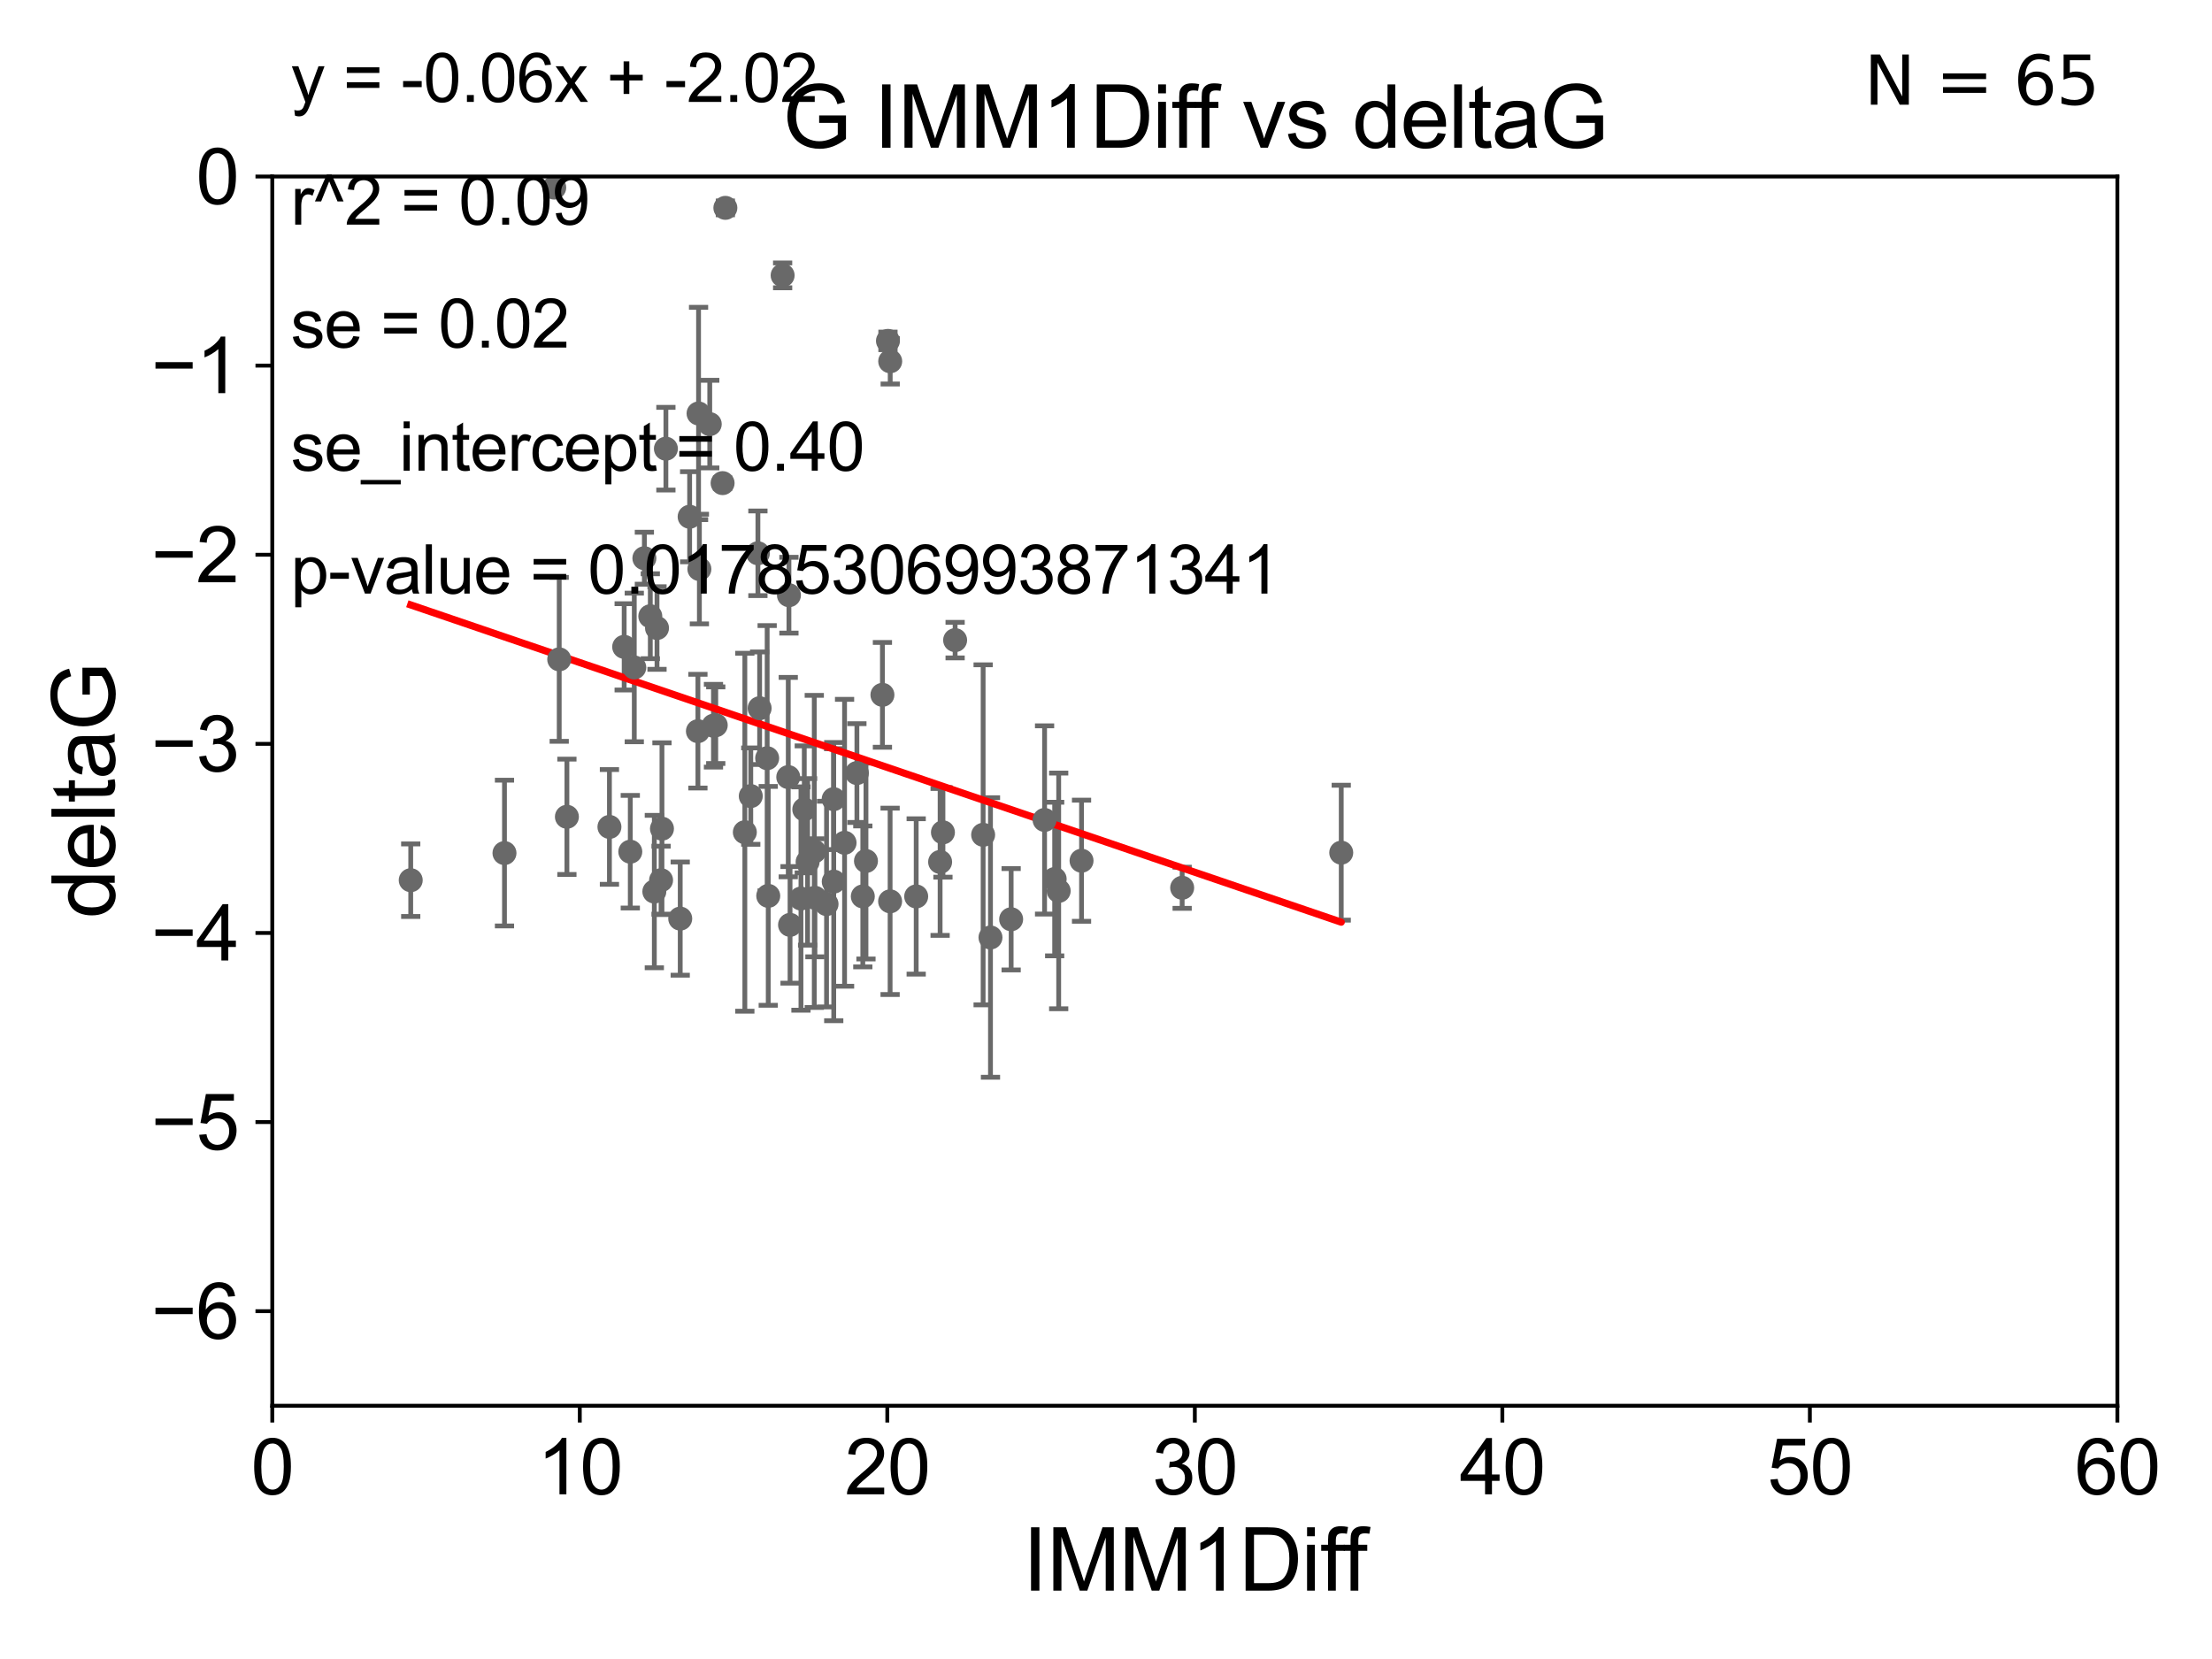 <?xml version="1.0" encoding="utf-8" standalone="no"?>
<!DOCTYPE svg PUBLIC "-//W3C//DTD SVG 1.1//EN"
  "http://www.w3.org/Graphics/SVG/1.1/DTD/svg11.dtd">
<svg xmlns:xlink="http://www.w3.org/1999/xlink" width="460.8pt" height="345.6pt" viewBox="0 0 460.8 345.6" xmlns="http://www.w3.org/2000/svg" version="1.1">
 <defs>
  <style type="text/css">*{stroke-linejoin: round; stroke-linecap: butt}</style>
 </defs>
 <g id="figure_1">
  <g id="patch_1">
   <path d="M 0 345.6 
L 460.8 345.6 
L 460.8 0 
L 0 0 
z
" style="fill: #ffffff"/>
  </g>
  <g id="axes_1">
   <g id="patch_2">
    <path d="M 56.72 292.84 
L 441.09 292.84 
L 441.09 36.775 
L 56.72 36.775 
z
" style="fill: #ffffff"/>
   </g>
   <g id="PathCollection_1">
    <defs>
     <path id="m0bdafd1738" d="M 0 1.118 
C 0.297 1.118 0.581 1 0.791 0.791 
C 1 0.581 1.118 0.297 1.118 0 
C 1.118 -0.297 1 -0.581 0.791 -0.791 
C 0.581 -1 0.297 -1.118 0 -1.118 
C -0.297 -1.118 -0.581 -1 -0.791 -0.791 
C -1 -0.581 -1.118 -0.297 -1.118 0 
C -1.118 0.297 -1 0.581 -0.791 0.791 
C -0.581 1 -0.297 1.118 0 1.118 
z
" style="stroke: #696969"/>
    </defs>
    <g clip-path="url(#paac3c7efe8)">
     <use xlink:href="#m0bdafd1738" x="85.561" y="183.361" style="fill: #696969; stroke: #696969"/>
     <use xlink:href="#m0bdafd1738" x="160.039" y="186.627" style="fill: #696969; stroke: #696969"/>
     <use xlink:href="#m0bdafd1738" x="105.093" y="177.712" style="fill: #696969; stroke: #696969"/>
     <use xlink:href="#m0bdafd1738" x="185.426" y="187.766" style="fill: #696969; stroke: #696969"/>
     <use xlink:href="#m0bdafd1738" x="137.713" y="183.361" style="fill: #696969; stroke: #696969"/>
     <use xlink:href="#m0bdafd1738" x="225.305" y="179.304" style="fill: #696969; stroke: #696969"/>
     <use xlink:href="#m0bdafd1738" x="141.704" y="191.362" style="fill: #696969; stroke: #696969"/>
     <use xlink:href="#m0bdafd1738" x="164.581" y="192.668" style="fill: #696969; stroke: #696969"/>
     <use xlink:href="#m0bdafd1738" x="217.604" y="170.809" style="fill: #696969; stroke: #696969"/>
     <use xlink:href="#m0bdafd1738" x="196.432" y="173.397" style="fill: #696969; stroke: #696969"/>
     <use xlink:href="#m0bdafd1738" x="175.939" y="175.566" style="fill: #696969; stroke: #696969"/>
     <use xlink:href="#m0bdafd1738" x="190.859" y="186.743" style="fill: #696969; stroke: #696969"/>
     <use xlink:href="#m0bdafd1738" x="219.706" y="183.121" style="fill: #696969; stroke: #696969"/>
     <use xlink:href="#m0bdafd1738" x="179.738" y="186.741" style="fill: #696969; stroke: #696969"/>
     <use xlink:href="#m0bdafd1738" x="220.545" y="185.595" style="fill: #696969; stroke: #696969"/>
     <use xlink:href="#m0bdafd1738" x="168.239" y="179.547" style="fill: #696969; stroke: #696969"/>
     <use xlink:href="#m0bdafd1738" x="156.4" y="165.842" style="fill: #696969; stroke: #696969"/>
     <use xlink:href="#m0bdafd1738" x="173.684" y="183.656" style="fill: #696969; stroke: #696969"/>
     <use xlink:href="#m0bdafd1738" x="169.629" y="177.365" style="fill: #696969; stroke: #696969"/>
     <use xlink:href="#m0bdafd1738" x="206.336" y="195.295" style="fill: #696969; stroke: #696969"/>
     <use xlink:href="#m0bdafd1738" x="149.103" y="151.072" style="fill: #696969; stroke: #696969"/>
     <use xlink:href="#m0bdafd1738" x="169.763" y="187.024" style="fill: #696969; stroke: #696969"/>
     <use xlink:href="#m0bdafd1738" x="134.235" y="116.288" style="fill: #696969; stroke: #696969"/>
     <use xlink:href="#m0bdafd1738" x="145.522" y="86.133" style="fill: #696969; stroke: #696969"/>
     <use xlink:href="#m0bdafd1738" x="166.855" y="187.184" style="fill: #696969; stroke: #696969"/>
     <use xlink:href="#m0bdafd1738" x="246.266" y="184.94" style="fill: #696969; stroke: #696969"/>
     <use xlink:href="#m0bdafd1738" x="195.843" y="179.561" style="fill: #696969; stroke: #696969"/>
     <use xlink:href="#m0bdafd1738" x="210.641" y="191.497" style="fill: #696969; stroke: #696969"/>
     <use xlink:href="#m0bdafd1738" x="145.695" y="118.544" style="fill: #696969; stroke: #696969"/>
     <use xlink:href="#m0bdafd1738" x="126.957" y="172.264" style="fill: #696969; stroke: #696969"/>
     <use xlink:href="#m0bdafd1738" x="145.388" y="152.317" style="fill: #696969; stroke: #696969"/>
     <use xlink:href="#m0bdafd1738" x="148.629" y="151.181" style="fill: #696969; stroke: #696969"/>
     <use xlink:href="#m0bdafd1738" x="163.037" y="57.363" style="fill: #696969; stroke: #696969"/>
     <use xlink:href="#m0bdafd1738" x="130.026" y="134.75" style="fill: #696969; stroke: #696969"/>
     <use xlink:href="#m0bdafd1738" x="172.185" y="188.337" style="fill: #696969; stroke: #696969"/>
     <use xlink:href="#m0bdafd1738" x="167.547" y="168.607" style="fill: #696969; stroke: #696969"/>
     <use xlink:href="#m0bdafd1738" x="147.854" y="88.35" style="fill: #696969; stroke: #696969"/>
     <use xlink:href="#m0bdafd1738" x="279.405" y="177.627" style="fill: #696969; stroke: #696969"/>
     <use xlink:href="#m0bdafd1738" x="131.301" y="177.423" style="fill: #696969; stroke: #696969"/>
     <use xlink:href="#m0bdafd1738" x="136.868" y="130.831" style="fill: #696969; stroke: #696969"/>
     <use xlink:href="#m0bdafd1738" x="159.814" y="157.948" style="fill: #696969; stroke: #696969"/>
     <use xlink:href="#m0bdafd1738" x="115.458" y="39.074" style="fill: #696969; stroke: #696969"/>
     <use xlink:href="#m0bdafd1738" x="132.133" y="139.042" style="fill: #696969; stroke: #696969"/>
     <use xlink:href="#m0bdafd1738" x="157.886" y="115.259" style="fill: #696969; stroke: #696969"/>
     <use xlink:href="#m0bdafd1738" x="204.805" y="173.908" style="fill: #696969; stroke: #696969"/>
     <use xlink:href="#m0bdafd1738" x="155.164" y="173.37" style="fill: #696969; stroke: #696969"/>
     <use xlink:href="#m0bdafd1738" x="138.719" y="93.472" style="fill: #696969; stroke: #696969"/>
     <use xlink:href="#m0bdafd1738" x="150.532" y="100.642" style="fill: #696969; stroke: #696969"/>
     <use xlink:href="#m0bdafd1738" x="158.245" y="147.535" style="fill: #696969; stroke: #696969"/>
     <use xlink:href="#m0bdafd1738" x="164.209" y="161.883" style="fill: #696969; stroke: #696969"/>
     <use xlink:href="#m0bdafd1738" x="178.508" y="161.044" style="fill: #696969; stroke: #696969"/>
     <use xlink:href="#m0bdafd1738" x="180.397" y="179.365" style="fill: #696969; stroke: #696969"/>
     <use xlink:href="#m0bdafd1738" x="116.496" y="137.356" style="fill: #696969; stroke: #696969"/>
     <use xlink:href="#m0bdafd1738" x="143.664" y="107.649" style="fill: #696969; stroke: #696969"/>
     <use xlink:href="#m0bdafd1738" x="135.471" y="128.37" style="fill: #696969; stroke: #696969"/>
     <use xlink:href="#m0bdafd1738" x="183.825" y="144.75" style="fill: #696969; stroke: #696969"/>
     <use xlink:href="#m0bdafd1738" x="137.899" y="172.629" style="fill: #696969; stroke: #696969"/>
     <use xlink:href="#m0bdafd1738" x="136.31" y="185.726" style="fill: #696969; stroke: #696969"/>
     <use xlink:href="#m0bdafd1738" x="173.665" y="166.478" style="fill: #696969; stroke: #696969"/>
     <use xlink:href="#m0bdafd1738" x="164.35" y="123.993" style="fill: #696969; stroke: #696969"/>
     <use xlink:href="#m0bdafd1738" x="185.446" y="75.265" style="fill: #696969; stroke: #696969"/>
     <use xlink:href="#m0bdafd1738" x="151.108" y="43.3" style="fill: #696969; stroke: #696969"/>
     <use xlink:href="#m0bdafd1738" x="184.978" y="71.012" style="fill: #696969; stroke: #696969"/>
     <use xlink:href="#m0bdafd1738" x="198.969" y="133.35" style="fill: #696969; stroke: #696969"/>
     <use xlink:href="#m0bdafd1738" x="118.097" y="170.152" style="fill: #696969; stroke: #696969"/>
    </g>
   </g>
   <g id="matplotlib.axis_1">
    <g id="xtick_1">
     <g id="line2d_1">
      <defs>
       <path id="m49ef7fdb75" d="M 0 0 
L 0 3.5 
" style="stroke: #000000; stroke-width: 0.8"/>
      </defs>
      <g>
       <use xlink:href="#m49ef7fdb75" x="56.72" y="292.84" style="stroke: #000000; stroke-width: 0.8"/>
      </g>
     </g>
     <g id="text_1">
      <!-- 0 -->
      <g transform="translate(52.271 311.293)scale(0.16 -0.16)">
       <defs>
        <path id="ArialMT-30" d="M 266 2259 
Q 266 3072 433 3567 
Q 600 4063 929 4331 
Q 1259 4600 1759 4600 
Q 2128 4600 2406 4451 
Q 2684 4303 2865 4023 
Q 3047 3744 3150 3342 
Q 3253 2941 3253 2259 
Q 3253 1453 3087 958 
Q 2922 463 2592 192 
Q 2263 -78 1759 -78 
Q 1097 -78 719 397 
Q 266 969 266 2259 
z
M 844 2259 
Q 844 1131 1108 757 
Q 1372 384 1759 384 
Q 2147 384 2411 759 
Q 2675 1134 2675 2259 
Q 2675 3391 2411 3762 
Q 2147 4134 1753 4134 
Q 1366 4134 1134 3806 
Q 844 3388 844 2259 
z
" transform="scale(0.016)"/>
       </defs>
       <use xlink:href="#ArialMT-30"/>
      </g>
     </g>
    </g>
    <g id="xtick_2">
     <g id="line2d_2">
      <g>
       <use xlink:href="#m49ef7fdb75" x="120.782" y="292.84" style="stroke: #000000; stroke-width: 0.8"/>
      </g>
     </g>
     <g id="text_2">
      <!-- 10 -->
      <g transform="translate(111.884 311.293)scale(0.16 -0.16)">
       <defs>
        <path id="ArialMT-31" d="M 2384 0 
L 1822 0 
L 1822 3584 
Q 1619 3391 1289 3197 
Q 959 3003 697 2906 
L 697 3450 
Q 1169 3672 1522 3987 
Q 1875 4303 2022 4600 
L 2384 4600 
L 2384 0 
z
" transform="scale(0.016)"/>
       </defs>
       <use xlink:href="#ArialMT-31"/>
       <use xlink:href="#ArialMT-30" x="55.615"/>
      </g>
     </g>
    </g>
    <g id="xtick_3">
     <g id="line2d_3">
      <g>
       <use xlink:href="#m49ef7fdb75" x="184.843" y="292.84" style="stroke: #000000; stroke-width: 0.8"/>
      </g>
     </g>
     <g id="text_3">
      <!-- 20 -->
      <g transform="translate(175.946 311.293)scale(0.16 -0.16)">
       <defs>
        <path id="ArialMT-32" d="M 3222 541 
L 3222 0 
L 194 0 
Q 188 203 259 391 
Q 375 700 629 1000 
Q 884 1300 1366 1694 
Q 2113 2306 2375 2664 
Q 2638 3022 2638 3341 
Q 2638 3675 2398 3904 
Q 2159 4134 1775 4134 
Q 1369 4134 1125 3890 
Q 881 3647 878 3216 
L 300 3275 
Q 359 3922 746 4261 
Q 1134 4600 1788 4600 
Q 2447 4600 2831 4234 
Q 3216 3869 3216 3328 
Q 3216 3053 3103 2787 
Q 2991 2522 2730 2228 
Q 2469 1934 1863 1422 
Q 1356 997 1212 845 
Q 1069 694 975 541 
L 3222 541 
z
" transform="scale(0.016)"/>
       </defs>
       <use xlink:href="#ArialMT-32"/>
       <use xlink:href="#ArialMT-30" x="55.615"/>
      </g>
     </g>
    </g>
    <g id="xtick_4">
     <g id="line2d_4">
      <g>
       <use xlink:href="#m49ef7fdb75" x="248.905" y="292.84" style="stroke: #000000; stroke-width: 0.8"/>
      </g>
     </g>
     <g id="text_4">
      <!-- 30 -->
      <g transform="translate(240.007 311.293)scale(0.16 -0.16)">
       <defs>
        <path id="ArialMT-33" d="M 269 1209 
L 831 1284 
Q 928 806 1161 595 
Q 1394 384 1728 384 
Q 2125 384 2398 659 
Q 2672 934 2672 1341 
Q 2672 1728 2419 1979 
Q 2166 2231 1775 2231 
Q 1616 2231 1378 2169 
L 1441 2663 
Q 1497 2656 1531 2656 
Q 1891 2656 2178 2843 
Q 2466 3031 2466 3422 
Q 2466 3731 2256 3934 
Q 2047 4138 1716 4138 
Q 1388 4138 1169 3931 
Q 950 3725 888 3313 
L 325 3413 
Q 428 3978 793 4289 
Q 1159 4600 1703 4600 
Q 2078 4600 2393 4439 
Q 2709 4278 2876 4000 
Q 3044 3722 3044 3409 
Q 3044 3113 2884 2869 
Q 2725 2625 2413 2481 
Q 2819 2388 3044 2092 
Q 3269 1797 3269 1353 
Q 3269 753 2831 336 
Q 2394 -81 1725 -81 
Q 1122 -81 723 278 
Q 325 638 269 1209 
z
" transform="scale(0.016)"/>
       </defs>
       <use xlink:href="#ArialMT-33"/>
       <use xlink:href="#ArialMT-30" x="55.615"/>
      </g>
     </g>
    </g>
    <g id="xtick_5">
     <g id="line2d_5">
      <g>
       <use xlink:href="#m49ef7fdb75" x="312.967" y="292.84" style="stroke: #000000; stroke-width: 0.8"/>
      </g>
     </g>
     <g id="text_5">
      <!-- 40 -->
      <g transform="translate(304.069 311.293)scale(0.16 -0.16)">
       <defs>
        <path id="ArialMT-34" d="M 2069 0 
L 2069 1097 
L 81 1097 
L 81 1613 
L 2172 4581 
L 2631 4581 
L 2631 1613 
L 3250 1613 
L 3250 1097 
L 2631 1097 
L 2631 0 
L 2069 0 
z
M 2069 1613 
L 2069 3678 
L 634 1613 
L 2069 1613 
z
" transform="scale(0.016)"/>
       </defs>
       <use xlink:href="#ArialMT-34"/>
       <use xlink:href="#ArialMT-30" x="55.615"/>
      </g>
     </g>
    </g>
    <g id="xtick_6">
     <g id="line2d_6">
      <g>
       <use xlink:href="#m49ef7fdb75" x="377.028" y="292.84" style="stroke: #000000; stroke-width: 0.8"/>
      </g>
     </g>
     <g id="text_6">
      <!-- 50 -->
      <g transform="translate(368.131 311.293)scale(0.16 -0.16)">
       <defs>
        <path id="ArialMT-35" d="M 266 1200 
L 856 1250 
Q 922 819 1161 601 
Q 1400 384 1738 384 
Q 2144 384 2425 690 
Q 2706 997 2706 1503 
Q 2706 1984 2436 2262 
Q 2166 2541 1728 2541 
Q 1456 2541 1237 2417 
Q 1019 2294 894 2097 
L 366 2166 
L 809 4519 
L 3088 4519 
L 3088 3981 
L 1259 3981 
L 1013 2750 
Q 1425 3038 1878 3038 
Q 2478 3038 2890 2622 
Q 3303 2206 3303 1553 
Q 3303 931 2941 478 
Q 2500 -78 1738 -78 
Q 1113 -78 717 272 
Q 322 622 266 1200 
z
" transform="scale(0.016)"/>
       </defs>
       <use xlink:href="#ArialMT-35"/>
       <use xlink:href="#ArialMT-30" x="55.615"/>
      </g>
     </g>
    </g>
    <g id="xtick_7">
     <g id="line2d_7">
      <g>
       <use xlink:href="#m49ef7fdb75" x="441.09" y="292.84" style="stroke: #000000; stroke-width: 0.8"/>
      </g>
     </g>
     <g id="text_7">
      <!-- 60 -->
      <g transform="translate(432.192 311.293)scale(0.16 -0.16)">
       <defs>
        <path id="ArialMT-36" d="M 3184 3459 
L 2625 3416 
Q 2550 3747 2413 3897 
Q 2184 4138 1850 4138 
Q 1581 4138 1378 3988 
Q 1113 3794 959 3422 
Q 806 3050 800 2363 
Q 1003 2672 1297 2822 
Q 1591 2972 1913 2972 
Q 2475 2972 2870 2558 
Q 3266 2144 3266 1488 
Q 3266 1056 3080 686 
Q 2894 316 2569 119 
Q 2244 -78 1831 -78 
Q 1128 -78 684 439 
Q 241 956 241 2144 
Q 241 3472 731 4075 
Q 1159 4600 1884 4600 
Q 2425 4600 2770 4297 
Q 3116 3994 3184 3459 
z
M 888 1484 
Q 888 1194 1011 928 
Q 1134 663 1356 523 
Q 1578 384 1822 384 
Q 2178 384 2434 671 
Q 2691 959 2691 1453 
Q 2691 1928 2437 2201 
Q 2184 2475 1800 2475 
Q 1419 2475 1153 2201 
Q 888 1928 888 1484 
z
" transform="scale(0.016)"/>
       </defs>
       <use xlink:href="#ArialMT-36"/>
       <use xlink:href="#ArialMT-30" x="55.615"/>
      </g>
     </g>
    </g>
    <g id="text_8">
     <!-- IMM1Diff -->
     <g transform="translate(213.064 331.357)scale(0.18 -0.18)">
      <defs>
       <path id="ArialMT-49" d="M 597 0 
L 597 4581 
L 1203 4581 
L 1203 0 
L 597 0 
z
" transform="scale(0.016)"/>
       <path id="ArialMT-4d" d="M 475 0 
L 475 4581 
L 1388 4581 
L 2472 1338 
Q 2622 884 2691 659 
Q 2769 909 2934 1394 
L 4031 4581 
L 4847 4581 
L 4847 0 
L 4263 0 
L 4263 3834 
L 2931 0 
L 2384 0 
L 1059 3900 
L 1059 0 
L 475 0 
z
" transform="scale(0.016)"/>
       <path id="ArialMT-44" d="M 494 0 
L 494 4581 
L 2072 4581 
Q 2606 4581 2888 4516 
Q 3281 4425 3559 4188 
Q 3922 3881 4101 3404 
Q 4281 2928 4281 2316 
Q 4281 1794 4159 1391 
Q 4038 988 3847 723 
Q 3656 459 3429 307 
Q 3203 156 2883 78 
Q 2563 0 2147 0 
L 494 0 
z
M 1100 541 
L 2078 541 
Q 2531 541 2789 625 
Q 3047 709 3200 863 
Q 3416 1078 3536 1442 
Q 3656 1806 3656 2325 
Q 3656 3044 3420 3430 
Q 3184 3816 2847 3947 
Q 2603 4041 2063 4041 
L 1100 4041 
L 1100 541 
z
" transform="scale(0.016)"/>
       <path id="ArialMT-69" d="M 425 3934 
L 425 4581 
L 988 4581 
L 988 3934 
L 425 3934 
z
M 425 0 
L 425 3319 
L 988 3319 
L 988 0 
L 425 0 
z
" transform="scale(0.016)"/>
       <path id="ArialMT-66" d="M 556 0 
L 556 2881 
L 59 2881 
L 59 3319 
L 556 3319 
L 556 3672 
Q 556 4006 616 4169 
Q 697 4388 901 4523 
Q 1106 4659 1475 4659 
Q 1713 4659 2000 4603 
L 1916 4113 
Q 1741 4144 1584 4144 
Q 1328 4144 1222 4034 
Q 1116 3925 1116 3625 
L 1116 3319 
L 1763 3319 
L 1763 2881 
L 1116 2881 
L 1116 0 
L 556 0 
z
" transform="scale(0.016)"/>
      </defs>
      <use xlink:href="#ArialMT-49"/>
      <use xlink:href="#ArialMT-4d" x="27.783"/>
      <use xlink:href="#ArialMT-4d" x="111.084"/>
      <use xlink:href="#ArialMT-31" x="194.385"/>
      <use xlink:href="#ArialMT-44" x="250"/>
      <use xlink:href="#ArialMT-69" x="322.217"/>
      <use xlink:href="#ArialMT-66" x="344.434"/>
      <use xlink:href="#ArialMT-66" x="370.467"/>
     </g>
    </g>
   </g>
   <g id="matplotlib.axis_2">
    <g id="ytick_1">
     <g id="line2d_8">
      <defs>
       <path id="m2ad6e0bfb6" d="M 0 0 
L -3.5 0 
" style="stroke: #000000; stroke-width: 0.8"/>
      </defs>
      <g>
       <use xlink:href="#m2ad6e0bfb6" x="56.72" y="273.143" style="stroke: #000000; stroke-width: 0.8"/>
      </g>
     </g>
     <g id="text_9">
      <!-- −6 -->
      <g transform="translate(31.477 278.869)scale(0.16 -0.16)">
       <defs>
        <path id="ArialMT-2212" d="M 3381 1997 
L 356 1997 
L 356 2522 
L 3381 2522 
L 3381 1997 
z
" transform="scale(0.016)"/>
       </defs>
       <use xlink:href="#ArialMT-2212"/>
       <use xlink:href="#ArialMT-36" x="58.398"/>
      </g>
     </g>
    </g>
    <g id="ytick_2">
     <g id="line2d_9">
      <g>
       <use xlink:href="#m2ad6e0bfb6" x="56.72" y="233.748" style="stroke: #000000; stroke-width: 0.8"/>
      </g>
     </g>
     <g id="text_10">
      <!-- −5 -->
      <g transform="translate(31.477 239.474)scale(0.16 -0.16)">
       <use xlink:href="#ArialMT-2212"/>
       <use xlink:href="#ArialMT-35" x="58.398"/>
      </g>
     </g>
    </g>
    <g id="ytick_3">
     <g id="line2d_10">
      <g>
       <use xlink:href="#m2ad6e0bfb6" x="56.72" y="194.353" style="stroke: #000000; stroke-width: 0.8"/>
      </g>
     </g>
     <g id="text_11">
      <!-- −4 -->
      <g transform="translate(31.477 200.08)scale(0.16 -0.16)">
       <use xlink:href="#ArialMT-2212"/>
       <use xlink:href="#ArialMT-34" x="58.398"/>
      </g>
     </g>
    </g>
    <g id="ytick_4">
     <g id="line2d_11">
      <g>
       <use xlink:href="#m2ad6e0bfb6" x="56.72" y="154.959" style="stroke: #000000; stroke-width: 0.8"/>
      </g>
     </g>
     <g id="text_12">
      <!-- −3 -->
      <g transform="translate(31.477 160.685)scale(0.16 -0.16)">
       <use xlink:href="#ArialMT-2212"/>
       <use xlink:href="#ArialMT-33" x="58.398"/>
      </g>
     </g>
    </g>
    <g id="ytick_5">
     <g id="line2d_12">
      <g>
       <use xlink:href="#m2ad6e0bfb6" x="56.72" y="115.564" style="stroke: #000000; stroke-width: 0.8"/>
      </g>
     </g>
     <g id="text_13">
      <!-- −2 -->
      <g transform="translate(31.477 121.29)scale(0.16 -0.16)">
       <use xlink:href="#ArialMT-2212"/>
       <use xlink:href="#ArialMT-32" x="58.398"/>
      </g>
     </g>
    </g>
    <g id="ytick_6">
     <g id="line2d_13">
      <g>
       <use xlink:href="#m2ad6e0bfb6" x="56.72" y="76.17" style="stroke: #000000; stroke-width: 0.8"/>
      </g>
     </g>
     <g id="text_14">
      <!-- −1 -->
      <g transform="translate(31.477 81.896)scale(0.16 -0.16)">
       <use xlink:href="#ArialMT-2212"/>
       <use xlink:href="#ArialMT-31" x="58.398"/>
      </g>
     </g>
    </g>
    <g id="ytick_7">
     <g id="line2d_14">
      <g>
       <use xlink:href="#m2ad6e0bfb6" x="56.72" y="36.775" style="stroke: #000000; stroke-width: 0.8"/>
      </g>
     </g>
     <g id="text_15">
      <!-- 0 -->
      <g transform="translate(40.822 42.501)scale(0.16 -0.16)">
       <use xlink:href="#ArialMT-30"/>
      </g>
     </g>
    </g>
    <g id="text_16">
     <!-- deltaG -->
     <g transform="translate(23.9 191.322)rotate(-90)scale(0.18 -0.18)">
      <defs>
       <path id="ArialMT-64" d="M 2575 0 
L 2575 419 
Q 2259 -75 1647 -75 
Q 1250 -75 917 144 
Q 584 363 401 755 
Q 219 1147 219 1656 
Q 219 2153 384 2558 
Q 550 2963 881 3178 
Q 1213 3394 1622 3394 
Q 1922 3394 2156 3267 
Q 2391 3141 2538 2938 
L 2538 4581 
L 3097 4581 
L 3097 0 
L 2575 0 
z
M 797 1656 
Q 797 1019 1065 703 
Q 1334 388 1700 388 
Q 2069 388 2326 689 
Q 2584 991 2584 1609 
Q 2584 2291 2321 2609 
Q 2059 2928 1675 2928 
Q 1300 2928 1048 2622 
Q 797 2316 797 1656 
z
" transform="scale(0.016)"/>
       <path id="ArialMT-65" d="M 2694 1069 
L 3275 997 
Q 3138 488 2766 206 
Q 2394 -75 1816 -75 
Q 1088 -75 661 373 
Q 234 822 234 1631 
Q 234 2469 665 2931 
Q 1097 3394 1784 3394 
Q 2450 3394 2872 2941 
Q 3294 2488 3294 1666 
Q 3294 1616 3291 1516 
L 816 1516 
Q 847 969 1125 678 
Q 1403 388 1819 388 
Q 2128 388 2347 550 
Q 2566 713 2694 1069 
z
M 847 1978 
L 2700 1978 
Q 2663 2397 2488 2606 
Q 2219 2931 1791 2931 
Q 1403 2931 1139 2672 
Q 875 2413 847 1978 
z
" transform="scale(0.016)"/>
       <path id="ArialMT-6c" d="M 409 0 
L 409 4581 
L 972 4581 
L 972 0 
L 409 0 
z
" transform="scale(0.016)"/>
       <path id="ArialMT-74" d="M 1650 503 
L 1731 6 
Q 1494 -44 1306 -44 
Q 1000 -44 831 53 
Q 663 150 594 308 
Q 525 466 525 972 
L 525 2881 
L 113 2881 
L 113 3319 
L 525 3319 
L 525 4141 
L 1084 4478 
L 1084 3319 
L 1650 3319 
L 1650 2881 
L 1084 2881 
L 1084 941 
Q 1084 700 1114 631 
Q 1144 563 1211 522 
Q 1278 481 1403 481 
Q 1497 481 1650 503 
z
" transform="scale(0.016)"/>
       <path id="ArialMT-61" d="M 2588 409 
Q 2275 144 1986 34 
Q 1697 -75 1366 -75 
Q 819 -75 525 192 
Q 231 459 231 875 
Q 231 1119 342 1320 
Q 453 1522 633 1644 
Q 813 1766 1038 1828 
Q 1203 1872 1538 1913 
Q 2219 1994 2541 2106 
Q 2544 2222 2544 2253 
Q 2544 2597 2384 2738 
Q 2169 2928 1744 2928 
Q 1347 2928 1158 2789 
Q 969 2650 878 2297 
L 328 2372 
Q 403 2725 575 2942 
Q 747 3159 1072 3276 
Q 1397 3394 1825 3394 
Q 2250 3394 2515 3294 
Q 2781 3194 2906 3042 
Q 3031 2891 3081 2659 
Q 3109 2516 3109 2141 
L 3109 1391 
Q 3109 606 3145 398 
Q 3181 191 3288 0 
L 2700 0 
Q 2613 175 2588 409 
z
M 2541 1666 
Q 2234 1541 1622 1453 
Q 1275 1403 1131 1340 
Q 988 1278 909 1158 
Q 831 1038 831 891 
Q 831 666 1001 516 
Q 1172 366 1500 366 
Q 1825 366 2078 508 
Q 2331 650 2450 897 
Q 2541 1088 2541 1459 
L 2541 1666 
z
" transform="scale(0.016)"/>
       <path id="ArialMT-47" d="M 2638 1797 
L 2638 2334 
L 4578 2338 
L 4578 638 
Q 4131 281 3656 101 
Q 3181 -78 2681 -78 
Q 2006 -78 1454 211 
Q 903 500 622 1047 
Q 341 1594 341 2269 
Q 341 2938 620 3517 
Q 900 4097 1425 4378 
Q 1950 4659 2634 4659 
Q 3131 4659 3532 4498 
Q 3934 4338 4162 4050 
Q 4391 3763 4509 3300 
L 3963 3150 
Q 3859 3500 3706 3700 
Q 3553 3900 3268 4020 
Q 2984 4141 2638 4141 
Q 2222 4141 1919 4014 
Q 1616 3888 1430 3681 
Q 1244 3475 1141 3228 
Q 966 2803 966 2306 
Q 966 1694 1177 1281 
Q 1388 869 1791 669 
Q 2194 469 2647 469 
Q 3041 469 3416 620 
Q 3791 772 3984 944 
L 3984 1797 
L 2638 1797 
z
" transform="scale(0.016)"/>
      </defs>
      <use xlink:href="#ArialMT-64"/>
      <use xlink:href="#ArialMT-65" x="55.615"/>
      <use xlink:href="#ArialMT-6c" x="111.23"/>
      <use xlink:href="#ArialMT-74" x="133.447"/>
      <use xlink:href="#ArialMT-61" x="161.23"/>
      <use xlink:href="#ArialMT-47" x="216.846"/>
     </g>
    </g>
   </g>
   <g id="LineCollection_1">
    <path d="M 85.561 190.918 
L 85.561 175.804 
" clip-path="url(#paac3c7efe8)" style="fill: none; stroke: #696969"/>
    <path d="M 160.039 209.422 
L 160.039 163.832 
" clip-path="url(#paac3c7efe8)" style="fill: none; stroke: #696969"/>
    <path d="M 105.093 192.894 
L 105.093 162.53 
" clip-path="url(#paac3c7efe8)" style="fill: none; stroke: #696969"/>
    <path d="M 185.426 207.177 
L 185.426 168.355 
" clip-path="url(#paac3c7efe8)" style="fill: none; stroke: #696969"/>
    <path d="M 137.713 190.447 
L 137.713 176.274 
" clip-path="url(#paac3c7efe8)" style="fill: none; stroke: #696969"/>
    <path d="M 225.305 191.921 
L 225.305 166.688 
" clip-path="url(#paac3c7efe8)" style="fill: none; stroke: #696969"/>
    <path d="M 141.704 203.155 
L 141.704 179.569 
" clip-path="url(#paac3c7efe8)" style="fill: none; stroke: #696969"/>
    <path d="M 164.581 204.811 
L 164.581 180.525 
" clip-path="url(#paac3c7efe8)" style="fill: none; stroke: #696969"/>
    <path d="M 217.604 190.416 
L 217.604 151.203 
" clip-path="url(#paac3c7efe8)" style="fill: none; stroke: #696969"/>
    <path d="M 196.432 182.729 
L 196.432 164.065 
" clip-path="url(#paac3c7efe8)" style="fill: none; stroke: #696969"/>
    <path d="M 175.939 205.447 
L 175.939 145.685 
" clip-path="url(#paac3c7efe8)" style="fill: none; stroke: #696969"/>
    <path d="M 190.859 202.923 
L 190.859 170.563 
" clip-path="url(#paac3c7efe8)" style="fill: none; stroke: #696969"/>
    <path d="M 219.706 199.12 
L 219.706 167.123 
" clip-path="url(#paac3c7efe8)" style="fill: none; stroke: #696969"/>
    <path d="M 179.738 201.422 
L 179.738 172.061 
" clip-path="url(#paac3c7efe8)" style="fill: none; stroke: #696969"/>
    <path d="M 220.545 210.144 
L 220.545 161.047 
" clip-path="url(#paac3c7efe8)" style="fill: none; stroke: #696969"/>
    <path d="M 168.239 196.891 
L 168.239 162.203 
" clip-path="url(#paac3c7efe8)" style="fill: none; stroke: #696969"/>
    <path d="M 156.4 175.881 
L 156.4 155.804 
" clip-path="url(#paac3c7efe8)" style="fill: none; stroke: #696969"/>
    <path d="M 173.684 212.633 
L 173.684 154.679 
" clip-path="url(#paac3c7efe8)" style="fill: none; stroke: #696969"/>
    <path d="M 169.629 209.872 
L 169.629 144.859 
" clip-path="url(#paac3c7efe8)" style="fill: none; stroke: #696969"/>
    <path d="M 206.336 224.411 
L 206.336 166.18 
" clip-path="url(#paac3c7efe8)" style="fill: none; stroke: #696969"/>
    <path d="M 149.103 159.052 
L 149.103 143.092 
" clip-path="url(#paac3c7efe8)" style="fill: none; stroke: #696969"/>
    <path d="M 169.763 199.324 
L 169.763 174.725 
" clip-path="url(#paac3c7efe8)" style="fill: none; stroke: #696969"/>
    <path d="M 134.235 121.701 
L 134.235 110.875 
" clip-path="url(#paac3c7efe8)" style="fill: none; stroke: #696969"/>
    <path d="M 145.522 108.244 
L 145.522 64.022 
" clip-path="url(#paac3c7efe8)" style="fill: none; stroke: #696969"/>
    <path d="M 166.855 210.444 
L 166.855 163.924 
" clip-path="url(#paac3c7efe8)" style="fill: none; stroke: #696969"/>
    <path d="M 246.266 189.225 
L 246.266 180.655 
" clip-path="url(#paac3c7efe8)" style="fill: none; stroke: #696969"/>
    <path d="M 195.843 194.86 
L 195.843 164.263 
" clip-path="url(#paac3c7efe8)" style="fill: none; stroke: #696969"/>
    <path d="M 210.641 202.055 
L 210.641 180.939 
" clip-path="url(#paac3c7efe8)" style="fill: none; stroke: #696969"/>
    <path d="M 145.695 129.964 
L 145.695 107.124 
" clip-path="url(#paac3c7efe8)" style="fill: none; stroke: #696969"/>
    <path d="M 126.957 184.214 
L 126.957 160.315 
" clip-path="url(#paac3c7efe8)" style="fill: none; stroke: #696969"/>
    <path d="M 145.388 164.165 
L 145.388 140.47 
" clip-path="url(#paac3c7efe8)" style="fill: none; stroke: #696969"/>
    <path d="M 148.629 159.797 
L 148.629 142.564 
" clip-path="url(#paac3c7efe8)" style="fill: none; stroke: #696969"/>
    <path d="M 163.037 59.954 
L 163.037 54.772 
" clip-path="url(#paac3c7efe8)" style="fill: none; stroke: #696969"/>
    <path d="M 130.026 143.736 
L 130.026 125.764 
" clip-path="url(#paac3c7efe8)" style="fill: none; stroke: #696969"/>
    <path d="M 172.185 209.758 
L 172.185 166.916 
" clip-path="url(#paac3c7efe8)" style="fill: none; stroke: #696969"/>
    <path d="M 167.547 181.833 
L 167.547 155.381 
" clip-path="url(#paac3c7efe8)" style="fill: none; stroke: #696969"/>
    <path d="M 147.854 97.477 
L 147.854 79.222 
" clip-path="url(#paac3c7efe8)" style="fill: none; stroke: #696969"/>
    <path d="M 279.405 191.679 
L 279.405 163.576 
" clip-path="url(#paac3c7efe8)" style="fill: none; stroke: #696969"/>
    <path d="M 131.301 189.152 
L 131.301 165.694 
" clip-path="url(#paac3c7efe8)" style="fill: none; stroke: #696969"/>
    <path d="M 136.868 139.431 
L 136.868 122.23 
" clip-path="url(#paac3c7efe8)" style="fill: none; stroke: #696969"/>
    <path d="M 159.814 185.574 
L 159.814 130.321 
" clip-path="url(#paac3c7efe8)" style="fill: none; stroke: #696969"/>
    <path d="M 115.458 39.661 
L 115.458 38.486 
" clip-path="url(#paac3c7efe8)" style="fill: none; stroke: #696969"/>
    <path d="M 132.133 154.523 
L 132.133 123.56 
" clip-path="url(#paac3c7efe8)" style="fill: none; stroke: #696969"/>
    <path d="M 157.886 124.077 
L 157.886 106.441 
" clip-path="url(#paac3c7efe8)" style="fill: none; stroke: #696969"/>
    <path d="M 204.805 209.327 
L 204.805 138.489 
" clip-path="url(#paac3c7efe8)" style="fill: none; stroke: #696969"/>
    <path d="M 155.164 210.653 
L 155.164 136.087 
" clip-path="url(#paac3c7efe8)" style="fill: none; stroke: #696969"/>
    <path d="M 138.719 102.084 
L 138.719 84.861 
" clip-path="url(#paac3c7efe8)" style="fill: none; stroke: #696969"/>
    <path d="M 150.532 101.753 
L 150.532 99.531 
" clip-path="url(#paac3c7efe8)" style="fill: none; stroke: #696969"/>
    <path d="M 158.245 159.258 
L 158.245 135.813 
" clip-path="url(#paac3c7efe8)" style="fill: none; stroke: #696969"/>
    <path d="M 164.209 182.651 
L 164.209 141.115 
" clip-path="url(#paac3c7efe8)" style="fill: none; stroke: #696969"/>
    <path d="M 178.508 171.332 
L 178.508 150.755 
" clip-path="url(#paac3c7efe8)" style="fill: none; stroke: #696969"/>
    <path d="M 180.397 199.772 
L 180.397 158.959 
" clip-path="url(#paac3c7efe8)" style="fill: none; stroke: #696969"/>
    <path d="M 116.496 154.429 
L 116.496 120.283 
" clip-path="url(#paac3c7efe8)" style="fill: none; stroke: #696969"/>
    <path d="M 143.664 117.039 
L 143.664 98.26 
" clip-path="url(#paac3c7efe8)" style="fill: none; stroke: #696969"/>
    <path d="M 135.471 137.214 
L 135.471 119.526 
" clip-path="url(#paac3c7efe8)" style="fill: none; stroke: #696969"/>
    <path d="M 183.825 155.666 
L 183.825 133.834 
" clip-path="url(#paac3c7efe8)" style="fill: none; stroke: #696969"/>
    <path d="M 137.899 190.515 
L 137.899 154.744 
" clip-path="url(#paac3c7efe8)" style="fill: none; stroke: #696969"/>
    <path d="M 136.31 201.602 
L 136.31 169.849 
" clip-path="url(#paac3c7efe8)" style="fill: none; stroke: #696969"/>
    <path d="M 173.665 176.985 
L 173.665 155.97 
" clip-path="url(#paac3c7efe8)" style="fill: none; stroke: #696969"/>
    <path d="M 164.35 131.889 
L 164.35 116.097 
" clip-path="url(#paac3c7efe8)" style="fill: none; stroke: #696969"/>
    <path d="M 185.446 79.995 
L 185.446 70.535 
" clip-path="url(#paac3c7efe8)" style="fill: none; stroke: #696969"/>
    <path d="M 151.108 44.74 
L 151.108 41.86 
" clip-path="url(#paac3c7efe8)" style="fill: none; stroke: #696969"/>
    <path d="M 184.978 72.852 
L 184.978 69.172 
" clip-path="url(#paac3c7efe8)" style="fill: none; stroke: #696969"/>
    <path d="M 198.969 137.057 
L 198.969 129.643 
" clip-path="url(#paac3c7efe8)" style="fill: none; stroke: #696969"/>
    <path d="M 118.097 182.166 
L 118.097 158.137 
" clip-path="url(#paac3c7efe8)" style="fill: none; stroke: #696969"/>
   </g>
   <g id="line2d_15">
    <defs>
     <path id="mbb034992e7" d="M 2 0 
L -2 -0 
" style="stroke: #696969"/>
    </defs>
    <g clip-path="url(#paac3c7efe8)">
     <use xlink:href="#mbb034992e7" x="85.561" y="190.918" style="fill: #696969; stroke: #696969"/>
     <use xlink:href="#mbb034992e7" x="160.039" y="209.422" style="fill: #696969; stroke: #696969"/>
     <use xlink:href="#mbb034992e7" x="105.093" y="192.894" style="fill: #696969; stroke: #696969"/>
     <use xlink:href="#mbb034992e7" x="185.426" y="207.177" style="fill: #696969; stroke: #696969"/>
     <use xlink:href="#mbb034992e7" x="137.713" y="190.447" style="fill: #696969; stroke: #696969"/>
     <use xlink:href="#mbb034992e7" x="225.305" y="191.921" style="fill: #696969; stroke: #696969"/>
     <use xlink:href="#mbb034992e7" x="141.704" y="203.155" style="fill: #696969; stroke: #696969"/>
     <use xlink:href="#mbb034992e7" x="164.581" y="204.811" style="fill: #696969; stroke: #696969"/>
     <use xlink:href="#mbb034992e7" x="217.604" y="190.416" style="fill: #696969; stroke: #696969"/>
     <use xlink:href="#mbb034992e7" x="196.432" y="182.729" style="fill: #696969; stroke: #696969"/>
     <use xlink:href="#mbb034992e7" x="175.939" y="205.447" style="fill: #696969; stroke: #696969"/>
     <use xlink:href="#mbb034992e7" x="190.859" y="202.923" style="fill: #696969; stroke: #696969"/>
     <use xlink:href="#mbb034992e7" x="219.706" y="199.12" style="fill: #696969; stroke: #696969"/>
     <use xlink:href="#mbb034992e7" x="179.738" y="201.422" style="fill: #696969; stroke: #696969"/>
     <use xlink:href="#mbb034992e7" x="220.545" y="210.144" style="fill: #696969; stroke: #696969"/>
     <use xlink:href="#mbb034992e7" x="168.239" y="196.891" style="fill: #696969; stroke: #696969"/>
     <use xlink:href="#mbb034992e7" x="156.4" y="175.881" style="fill: #696969; stroke: #696969"/>
     <use xlink:href="#mbb034992e7" x="173.684" y="212.633" style="fill: #696969; stroke: #696969"/>
     <use xlink:href="#mbb034992e7" x="169.629" y="209.872" style="fill: #696969; stroke: #696969"/>
     <use xlink:href="#mbb034992e7" x="206.336" y="224.411" style="fill: #696969; stroke: #696969"/>
     <use xlink:href="#mbb034992e7" x="149.103" y="159.052" style="fill: #696969; stroke: #696969"/>
     <use xlink:href="#mbb034992e7" x="169.763" y="199.324" style="fill: #696969; stroke: #696969"/>
     <use xlink:href="#mbb034992e7" x="134.235" y="121.701" style="fill: #696969; stroke: #696969"/>
     <use xlink:href="#mbb034992e7" x="145.522" y="108.244" style="fill: #696969; stroke: #696969"/>
     <use xlink:href="#mbb034992e7" x="166.855" y="210.444" style="fill: #696969; stroke: #696969"/>
     <use xlink:href="#mbb034992e7" x="246.266" y="189.225" style="fill: #696969; stroke: #696969"/>
     <use xlink:href="#mbb034992e7" x="195.843" y="194.86" style="fill: #696969; stroke: #696969"/>
     <use xlink:href="#mbb034992e7" x="210.641" y="202.055" style="fill: #696969; stroke: #696969"/>
     <use xlink:href="#mbb034992e7" x="145.695" y="129.964" style="fill: #696969; stroke: #696969"/>
     <use xlink:href="#mbb034992e7" x="126.957" y="184.214" style="fill: #696969; stroke: #696969"/>
     <use xlink:href="#mbb034992e7" x="145.388" y="164.165" style="fill: #696969; stroke: #696969"/>
     <use xlink:href="#mbb034992e7" x="148.629" y="159.797" style="fill: #696969; stroke: #696969"/>
     <use xlink:href="#mbb034992e7" x="163.037" y="59.954" style="fill: #696969; stroke: #696969"/>
     <use xlink:href="#mbb034992e7" x="130.026" y="143.736" style="fill: #696969; stroke: #696969"/>
     <use xlink:href="#mbb034992e7" x="172.185" y="209.758" style="fill: #696969; stroke: #696969"/>
     <use xlink:href="#mbb034992e7" x="167.547" y="181.833" style="fill: #696969; stroke: #696969"/>
     <use xlink:href="#mbb034992e7" x="147.854" y="97.477" style="fill: #696969; stroke: #696969"/>
     <use xlink:href="#mbb034992e7" x="279.405" y="191.679" style="fill: #696969; stroke: #696969"/>
     <use xlink:href="#mbb034992e7" x="131.301" y="189.152" style="fill: #696969; stroke: #696969"/>
     <use xlink:href="#mbb034992e7" x="136.868" y="139.431" style="fill: #696969; stroke: #696969"/>
     <use xlink:href="#mbb034992e7" x="159.814" y="185.574" style="fill: #696969; stroke: #696969"/>
     <use xlink:href="#mbb034992e7" x="115.458" y="39.661" style="fill: #696969; stroke: #696969"/>
     <use xlink:href="#mbb034992e7" x="132.133" y="154.523" style="fill: #696969; stroke: #696969"/>
     <use xlink:href="#mbb034992e7" x="157.886" y="124.077" style="fill: #696969; stroke: #696969"/>
     <use xlink:href="#mbb034992e7" x="204.805" y="209.327" style="fill: #696969; stroke: #696969"/>
     <use xlink:href="#mbb034992e7" x="155.164" y="210.653" style="fill: #696969; stroke: #696969"/>
     <use xlink:href="#mbb034992e7" x="138.719" y="102.084" style="fill: #696969; stroke: #696969"/>
     <use xlink:href="#mbb034992e7" x="150.532" y="101.753" style="fill: #696969; stroke: #696969"/>
     <use xlink:href="#mbb034992e7" x="158.245" y="159.258" style="fill: #696969; stroke: #696969"/>
     <use xlink:href="#mbb034992e7" x="164.209" y="182.651" style="fill: #696969; stroke: #696969"/>
     <use xlink:href="#mbb034992e7" x="178.508" y="171.332" style="fill: #696969; stroke: #696969"/>
     <use xlink:href="#mbb034992e7" x="180.397" y="199.772" style="fill: #696969; stroke: #696969"/>
     <use xlink:href="#mbb034992e7" x="116.496" y="154.429" style="fill: #696969; stroke: #696969"/>
     <use xlink:href="#mbb034992e7" x="143.664" y="117.039" style="fill: #696969; stroke: #696969"/>
     <use xlink:href="#mbb034992e7" x="135.471" y="137.214" style="fill: #696969; stroke: #696969"/>
     <use xlink:href="#mbb034992e7" x="183.825" y="155.666" style="fill: #696969; stroke: #696969"/>
     <use xlink:href="#mbb034992e7" x="137.899" y="190.515" style="fill: #696969; stroke: #696969"/>
     <use xlink:href="#mbb034992e7" x="136.31" y="201.602" style="fill: #696969; stroke: #696969"/>
     <use xlink:href="#mbb034992e7" x="173.665" y="176.985" style="fill: #696969; stroke: #696969"/>
     <use xlink:href="#mbb034992e7" x="164.35" y="131.889" style="fill: #696969; stroke: #696969"/>
     <use xlink:href="#mbb034992e7" x="185.446" y="79.995" style="fill: #696969; stroke: #696969"/>
     <use xlink:href="#mbb034992e7" x="151.108" y="44.74" style="fill: #696969; stroke: #696969"/>
     <use xlink:href="#mbb034992e7" x="184.978" y="72.852" style="fill: #696969; stroke: #696969"/>
     <use xlink:href="#mbb034992e7" x="198.969" y="137.057" style="fill: #696969; stroke: #696969"/>
     <use xlink:href="#mbb034992e7" x="118.097" y="182.166" style="fill: #696969; stroke: #696969"/>
    </g>
   </g>
   <g id="line2d_16">
    <g clip-path="url(#paac3c7efe8)">
     <use xlink:href="#mbb034992e7" x="85.561" y="175.804" style="fill: #696969; stroke: #696969"/>
     <use xlink:href="#mbb034992e7" x="160.039" y="163.832" style="fill: #696969; stroke: #696969"/>
     <use xlink:href="#mbb034992e7" x="105.093" y="162.53" style="fill: #696969; stroke: #696969"/>
     <use xlink:href="#mbb034992e7" x="185.426" y="168.355" style="fill: #696969; stroke: #696969"/>
     <use xlink:href="#mbb034992e7" x="137.713" y="176.274" style="fill: #696969; stroke: #696969"/>
     <use xlink:href="#mbb034992e7" x="225.305" y="166.688" style="fill: #696969; stroke: #696969"/>
     <use xlink:href="#mbb034992e7" x="141.704" y="179.569" style="fill: #696969; stroke: #696969"/>
     <use xlink:href="#mbb034992e7" x="164.581" y="180.525" style="fill: #696969; stroke: #696969"/>
     <use xlink:href="#mbb034992e7" x="217.604" y="151.203" style="fill: #696969; stroke: #696969"/>
     <use xlink:href="#mbb034992e7" x="196.432" y="164.065" style="fill: #696969; stroke: #696969"/>
     <use xlink:href="#mbb034992e7" x="175.939" y="145.685" style="fill: #696969; stroke: #696969"/>
     <use xlink:href="#mbb034992e7" x="190.859" y="170.563" style="fill: #696969; stroke: #696969"/>
     <use xlink:href="#mbb034992e7" x="219.706" y="167.123" style="fill: #696969; stroke: #696969"/>
     <use xlink:href="#mbb034992e7" x="179.738" y="172.061" style="fill: #696969; stroke: #696969"/>
     <use xlink:href="#mbb034992e7" x="220.545" y="161.047" style="fill: #696969; stroke: #696969"/>
     <use xlink:href="#mbb034992e7" x="168.239" y="162.203" style="fill: #696969; stroke: #696969"/>
     <use xlink:href="#mbb034992e7" x="156.4" y="155.804" style="fill: #696969; stroke: #696969"/>
     <use xlink:href="#mbb034992e7" x="173.684" y="154.679" style="fill: #696969; stroke: #696969"/>
     <use xlink:href="#mbb034992e7" x="169.629" y="144.859" style="fill: #696969; stroke: #696969"/>
     <use xlink:href="#mbb034992e7" x="206.336" y="166.18" style="fill: #696969; stroke: #696969"/>
     <use xlink:href="#mbb034992e7" x="149.103" y="143.092" style="fill: #696969; stroke: #696969"/>
     <use xlink:href="#mbb034992e7" x="169.763" y="174.725" style="fill: #696969; stroke: #696969"/>
     <use xlink:href="#mbb034992e7" x="134.235" y="110.875" style="fill: #696969; stroke: #696969"/>
     <use xlink:href="#mbb034992e7" x="145.522" y="64.022" style="fill: #696969; stroke: #696969"/>
     <use xlink:href="#mbb034992e7" x="166.855" y="163.924" style="fill: #696969; stroke: #696969"/>
     <use xlink:href="#mbb034992e7" x="246.266" y="180.655" style="fill: #696969; stroke: #696969"/>
     <use xlink:href="#mbb034992e7" x="195.843" y="164.263" style="fill: #696969; stroke: #696969"/>
     <use xlink:href="#mbb034992e7" x="210.641" y="180.939" style="fill: #696969; stroke: #696969"/>
     <use xlink:href="#mbb034992e7" x="145.695" y="107.124" style="fill: #696969; stroke: #696969"/>
     <use xlink:href="#mbb034992e7" x="126.957" y="160.315" style="fill: #696969; stroke: #696969"/>
     <use xlink:href="#mbb034992e7" x="145.388" y="140.47" style="fill: #696969; stroke: #696969"/>
     <use xlink:href="#mbb034992e7" x="148.629" y="142.564" style="fill: #696969; stroke: #696969"/>
     <use xlink:href="#mbb034992e7" x="163.037" y="54.772" style="fill: #696969; stroke: #696969"/>
     <use xlink:href="#mbb034992e7" x="130.026" y="125.764" style="fill: #696969; stroke: #696969"/>
     <use xlink:href="#mbb034992e7" x="172.185" y="166.916" style="fill: #696969; stroke: #696969"/>
     <use xlink:href="#mbb034992e7" x="167.547" y="155.381" style="fill: #696969; stroke: #696969"/>
     <use xlink:href="#mbb034992e7" x="147.854" y="79.222" style="fill: #696969; stroke: #696969"/>
     <use xlink:href="#mbb034992e7" x="279.405" y="163.576" style="fill: #696969; stroke: #696969"/>
     <use xlink:href="#mbb034992e7" x="131.301" y="165.694" style="fill: #696969; stroke: #696969"/>
     <use xlink:href="#mbb034992e7" x="136.868" y="122.23" style="fill: #696969; stroke: #696969"/>
     <use xlink:href="#mbb034992e7" x="159.814" y="130.321" style="fill: #696969; stroke: #696969"/>
     <use xlink:href="#mbb034992e7" x="115.458" y="38.486" style="fill: #696969; stroke: #696969"/>
     <use xlink:href="#mbb034992e7" x="132.133" y="123.56" style="fill: #696969; stroke: #696969"/>
     <use xlink:href="#mbb034992e7" x="157.886" y="106.441" style="fill: #696969; stroke: #696969"/>
     <use xlink:href="#mbb034992e7" x="204.805" y="138.489" style="fill: #696969; stroke: #696969"/>
     <use xlink:href="#mbb034992e7" x="155.164" y="136.087" style="fill: #696969; stroke: #696969"/>
     <use xlink:href="#mbb034992e7" x="138.719" y="84.861" style="fill: #696969; stroke: #696969"/>
     <use xlink:href="#mbb034992e7" x="150.532" y="99.531" style="fill: #696969; stroke: #696969"/>
     <use xlink:href="#mbb034992e7" x="158.245" y="135.813" style="fill: #696969; stroke: #696969"/>
     <use xlink:href="#mbb034992e7" x="164.209" y="141.115" style="fill: #696969; stroke: #696969"/>
     <use xlink:href="#mbb034992e7" x="178.508" y="150.755" style="fill: #696969; stroke: #696969"/>
     <use xlink:href="#mbb034992e7" x="180.397" y="158.959" style="fill: #696969; stroke: #696969"/>
     <use xlink:href="#mbb034992e7" x="116.496" y="120.283" style="fill: #696969; stroke: #696969"/>
     <use xlink:href="#mbb034992e7" x="143.664" y="98.26" style="fill: #696969; stroke: #696969"/>
     <use xlink:href="#mbb034992e7" x="135.471" y="119.526" style="fill: #696969; stroke: #696969"/>
     <use xlink:href="#mbb034992e7" x="183.825" y="133.834" style="fill: #696969; stroke: #696969"/>
     <use xlink:href="#mbb034992e7" x="137.899" y="154.744" style="fill: #696969; stroke: #696969"/>
     <use xlink:href="#mbb034992e7" x="136.31" y="169.849" style="fill: #696969; stroke: #696969"/>
     <use xlink:href="#mbb034992e7" x="173.665" y="155.97" style="fill: #696969; stroke: #696969"/>
     <use xlink:href="#mbb034992e7" x="164.35" y="116.097" style="fill: #696969; stroke: #696969"/>
     <use xlink:href="#mbb034992e7" x="185.446" y="70.535" style="fill: #696969; stroke: #696969"/>
     <use xlink:href="#mbb034992e7" x="151.108" y="41.86" style="fill: #696969; stroke: #696969"/>
     <use xlink:href="#mbb034992e7" x="184.978" y="69.172" style="fill: #696969; stroke: #696969"/>
     <use xlink:href="#mbb034992e7" x="198.969" y="129.643" style="fill: #696969; stroke: #696969"/>
     <use xlink:href="#mbb034992e7" x="118.097" y="158.137" style="fill: #696969; stroke: #696969"/>
    </g>
   </g>
   <g id="line2d_17">
    <path d="M 85.561 126.016 
L 160.039 151.408 
L 105.093 132.675 
L 185.426 160.064 
L 137.713 143.797 
L 225.305 173.66 
L 141.704 145.157 
L 164.581 152.957 
L 217.604 171.034 
L 196.432 163.816 
L 175.939 156.829 
L 190.859 161.916 
L 219.706 171.751 
L 179.738 158.124 
L 220.545 172.037 
L 168.239 154.204 
L 156.4 150.168 
L 173.684 156.06 
L 169.629 154.678 
L 206.336 167.193 
L 149.103 147.68 
L 169.763 154.724 
L 134.235 142.611 
L 145.522 146.459 
L 166.855 153.732 
L 246.266 180.806 
L 195.843 163.615 
L 210.641 168.66 
L 145.695 146.518 
L 126.957 140.13 
L 145.388 146.413 
L 148.629 147.518 
L 163.037 152.43 
L 130.026 141.176 
L 172.185 155.549 
L 167.547 153.968 
L 147.854 147.254 
L 279.405 192.104 
L 131.301 141.61 
L 136.868 143.508 
L 159.814 151.332 
L 115.458 136.209 
L 132.133 141.894 
L 157.886 150.674 
L 204.805 166.671 
L 155.164 149.746 
L 138.719 144.139 
L 150.532 148.167 
L 158.245 150.797 
L 164.209 152.83 
L 178.508 157.705 
L 180.397 158.349 
L 116.496 136.563 
L 143.664 145.826 
L 135.471 143.032 
L 183.825 159.518 
L 137.899 143.86 
L 136.31 143.318 
L 173.665 156.054 
L 164.35 152.878 
L 185.446 160.07 
L 151.108 148.364 
L 184.978 159.911 
L 198.969 164.681 
L 118.097 137.109 
" clip-path="url(#paac3c7efe8)" style="fill: none; stroke: #ff0000; stroke-width: 1.5; stroke-linecap: square"/>
   </g>
   <g id="line2d_18">
    <defs>
     <path id="m2a6c6ac536" d="M 0 2 
C 0.53 2 1.039 1.789 1.414 1.414 
C 1.789 1.039 2 0.53 2 0 
C 2 -0.53 1.789 -1.039 1.414 -1.414 
C 1.039 -1.789 0.53 -2 0 -2 
C -0.53 -2 -1.039 -1.789 -1.414 -1.414 
C -1.789 -1.039 -2 -0.53 -2 0 
C -2 0.53 -1.789 1.039 -1.414 1.414 
C -1.039 1.789 -0.53 2 0 2 
z
" style="stroke: #696969"/>
    </defs>
    <g clip-path="url(#paac3c7efe8)">
     <use xlink:href="#m2a6c6ac536" x="85.561" y="183.361" style="fill: #696969; stroke: #696969"/>
     <use xlink:href="#m2a6c6ac536" x="160.039" y="186.627" style="fill: #696969; stroke: #696969"/>
     <use xlink:href="#m2a6c6ac536" x="105.093" y="177.712" style="fill: #696969; stroke: #696969"/>
     <use xlink:href="#m2a6c6ac536" x="185.426" y="187.766" style="fill: #696969; stroke: #696969"/>
     <use xlink:href="#m2a6c6ac536" x="137.713" y="183.361" style="fill: #696969; stroke: #696969"/>
     <use xlink:href="#m2a6c6ac536" x="225.305" y="179.304" style="fill: #696969; stroke: #696969"/>
     <use xlink:href="#m2a6c6ac536" x="141.704" y="191.362" style="fill: #696969; stroke: #696969"/>
     <use xlink:href="#m2a6c6ac536" x="164.581" y="192.668" style="fill: #696969; stroke: #696969"/>
     <use xlink:href="#m2a6c6ac536" x="217.604" y="170.809" style="fill: #696969; stroke: #696969"/>
     <use xlink:href="#m2a6c6ac536" x="196.432" y="173.397" style="fill: #696969; stroke: #696969"/>
     <use xlink:href="#m2a6c6ac536" x="175.939" y="175.566" style="fill: #696969; stroke: #696969"/>
     <use xlink:href="#m2a6c6ac536" x="190.859" y="186.743" style="fill: #696969; stroke: #696969"/>
     <use xlink:href="#m2a6c6ac536" x="219.706" y="183.121" style="fill: #696969; stroke: #696969"/>
     <use xlink:href="#m2a6c6ac536" x="179.738" y="186.741" style="fill: #696969; stroke: #696969"/>
     <use xlink:href="#m2a6c6ac536" x="220.545" y="185.595" style="fill: #696969; stroke: #696969"/>
     <use xlink:href="#m2a6c6ac536" x="168.239" y="179.547" style="fill: #696969; stroke: #696969"/>
     <use xlink:href="#m2a6c6ac536" x="156.4" y="165.842" style="fill: #696969; stroke: #696969"/>
     <use xlink:href="#m2a6c6ac536" x="173.684" y="183.656" style="fill: #696969; stroke: #696969"/>
     <use xlink:href="#m2a6c6ac536" x="169.629" y="177.365" style="fill: #696969; stroke: #696969"/>
     <use xlink:href="#m2a6c6ac536" x="206.336" y="195.295" style="fill: #696969; stroke: #696969"/>
     <use xlink:href="#m2a6c6ac536" x="149.103" y="151.072" style="fill: #696969; stroke: #696969"/>
     <use xlink:href="#m2a6c6ac536" x="169.763" y="187.024" style="fill: #696969; stroke: #696969"/>
     <use xlink:href="#m2a6c6ac536" x="134.235" y="116.288" style="fill: #696969; stroke: #696969"/>
     <use xlink:href="#m2a6c6ac536" x="145.522" y="86.133" style="fill: #696969; stroke: #696969"/>
     <use xlink:href="#m2a6c6ac536" x="166.855" y="187.184" style="fill: #696969; stroke: #696969"/>
     <use xlink:href="#m2a6c6ac536" x="246.266" y="184.94" style="fill: #696969; stroke: #696969"/>
     <use xlink:href="#m2a6c6ac536" x="195.843" y="179.561" style="fill: #696969; stroke: #696969"/>
     <use xlink:href="#m2a6c6ac536" x="210.641" y="191.497" style="fill: #696969; stroke: #696969"/>
     <use xlink:href="#m2a6c6ac536" x="145.695" y="118.544" style="fill: #696969; stroke: #696969"/>
     <use xlink:href="#m2a6c6ac536" x="126.957" y="172.264" style="fill: #696969; stroke: #696969"/>
     <use xlink:href="#m2a6c6ac536" x="145.388" y="152.317" style="fill: #696969; stroke: #696969"/>
     <use xlink:href="#m2a6c6ac536" x="148.629" y="151.181" style="fill: #696969; stroke: #696969"/>
     <use xlink:href="#m2a6c6ac536" x="163.037" y="57.363" style="fill: #696969; stroke: #696969"/>
     <use xlink:href="#m2a6c6ac536" x="130.026" y="134.75" style="fill: #696969; stroke: #696969"/>
     <use xlink:href="#m2a6c6ac536" x="172.185" y="188.337" style="fill: #696969; stroke: #696969"/>
     <use xlink:href="#m2a6c6ac536" x="167.547" y="168.607" style="fill: #696969; stroke: #696969"/>
     <use xlink:href="#m2a6c6ac536" x="147.854" y="88.35" style="fill: #696969; stroke: #696969"/>
     <use xlink:href="#m2a6c6ac536" x="279.405" y="177.627" style="fill: #696969; stroke: #696969"/>
     <use xlink:href="#m2a6c6ac536" x="131.301" y="177.423" style="fill: #696969; stroke: #696969"/>
     <use xlink:href="#m2a6c6ac536" x="136.868" y="130.831" style="fill: #696969; stroke: #696969"/>
     <use xlink:href="#m2a6c6ac536" x="159.814" y="157.948" style="fill: #696969; stroke: #696969"/>
     <use xlink:href="#m2a6c6ac536" x="115.458" y="39.074" style="fill: #696969; stroke: #696969"/>
     <use xlink:href="#m2a6c6ac536" x="132.133" y="139.042" style="fill: #696969; stroke: #696969"/>
     <use xlink:href="#m2a6c6ac536" x="157.886" y="115.259" style="fill: #696969; stroke: #696969"/>
     <use xlink:href="#m2a6c6ac536" x="204.805" y="173.908" style="fill: #696969; stroke: #696969"/>
     <use xlink:href="#m2a6c6ac536" x="155.164" y="173.37" style="fill: #696969; stroke: #696969"/>
     <use xlink:href="#m2a6c6ac536" x="138.719" y="93.472" style="fill: #696969; stroke: #696969"/>
     <use xlink:href="#m2a6c6ac536" x="150.532" y="100.642" style="fill: #696969; stroke: #696969"/>
     <use xlink:href="#m2a6c6ac536" x="158.245" y="147.535" style="fill: #696969; stroke: #696969"/>
     <use xlink:href="#m2a6c6ac536" x="164.209" y="161.883" style="fill: #696969; stroke: #696969"/>
     <use xlink:href="#m2a6c6ac536" x="178.508" y="161.044" style="fill: #696969; stroke: #696969"/>
     <use xlink:href="#m2a6c6ac536" x="180.397" y="179.365" style="fill: #696969; stroke: #696969"/>
     <use xlink:href="#m2a6c6ac536" x="116.496" y="137.356" style="fill: #696969; stroke: #696969"/>
     <use xlink:href="#m2a6c6ac536" x="143.664" y="107.649" style="fill: #696969; stroke: #696969"/>
     <use xlink:href="#m2a6c6ac536" x="135.471" y="128.37" style="fill: #696969; stroke: #696969"/>
     <use xlink:href="#m2a6c6ac536" x="183.825" y="144.75" style="fill: #696969; stroke: #696969"/>
     <use xlink:href="#m2a6c6ac536" x="137.899" y="172.629" style="fill: #696969; stroke: #696969"/>
     <use xlink:href="#m2a6c6ac536" x="136.31" y="185.726" style="fill: #696969; stroke: #696969"/>
     <use xlink:href="#m2a6c6ac536" x="173.665" y="166.478" style="fill: #696969; stroke: #696969"/>
     <use xlink:href="#m2a6c6ac536" x="164.35" y="123.993" style="fill: #696969; stroke: #696969"/>
     <use xlink:href="#m2a6c6ac536" x="185.446" y="75.265" style="fill: #696969; stroke: #696969"/>
     <use xlink:href="#m2a6c6ac536" x="151.108" y="43.3" style="fill: #696969; stroke: #696969"/>
     <use xlink:href="#m2a6c6ac536" x="184.978" y="71.012" style="fill: #696969; stroke: #696969"/>
     <use xlink:href="#m2a6c6ac536" x="198.969" y="133.35" style="fill: #696969; stroke: #696969"/>
     <use xlink:href="#m2a6c6ac536" x="118.097" y="170.152" style="fill: #696969; stroke: #696969"/>
    </g>
   </g>
   <g id="patch_3">
    <path d="M 56.72 292.84 
L 56.72 36.775 
" style="fill: none; stroke: #000000; stroke-width: 0.8; stroke-linejoin: miter; stroke-linecap: square"/>
   </g>
   <g id="patch_4">
    <path d="M 441.09 292.84 
L 441.09 36.775 
" style="fill: none; stroke: #000000; stroke-width: 0.8; stroke-linejoin: miter; stroke-linecap: square"/>
   </g>
   <g id="patch_5">
    <path d="M 56.72 292.84 
L 441.09 292.84 
" style="fill: none; stroke: #000000; stroke-width: 0.8; stroke-linejoin: miter; stroke-linecap: square"/>
   </g>
   <g id="patch_6">
    <path d="M 56.72 36.775 
L 441.09 36.775 
" style="fill: none; stroke: #000000; stroke-width: 0.8; stroke-linejoin: miter; stroke-linecap: square"/>
   </g>
   <g id="text_17">
    <!-- N = 65 -->
    <g transform="translate(388.327 21.806)scale(0.14 -0.14)">
     <defs>
      <path id="DejaVuSans-4e" d="M 628 4666 
L 1478 4666 
L 3547 763 
L 3547 4666 
L 4159 4666 
L 4159 0 
L 3309 0 
L 1241 3903 
L 1241 0 
L 628 0 
L 628 4666 
z
" transform="scale(0.016)"/>
      <path id="DejaVuSans-20" transform="scale(0.016)"/>
      <path id="DejaVuSans-3d" d="M 678 2906 
L 4684 2906 
L 4684 2381 
L 678 2381 
L 678 2906 
z
M 678 1631 
L 4684 1631 
L 4684 1100 
L 678 1100 
L 678 1631 
z
" transform="scale(0.016)"/>
      <path id="DejaVuSans-36" d="M 2113 2584 
Q 1688 2584 1439 2293 
Q 1191 2003 1191 1497 
Q 1191 994 1439 701 
Q 1688 409 2113 409 
Q 2538 409 2786 701 
Q 3034 994 3034 1497 
Q 3034 2003 2786 2293 
Q 2538 2584 2113 2584 
z
M 3366 4563 
L 3366 3988 
Q 3128 4100 2886 4159 
Q 2644 4219 2406 4219 
Q 1781 4219 1451 3797 
Q 1122 3375 1075 2522 
Q 1259 2794 1537 2939 
Q 1816 3084 2150 3084 
Q 2853 3084 3261 2657 
Q 3669 2231 3669 1497 
Q 3669 778 3244 343 
Q 2819 -91 2113 -91 
Q 1303 -91 875 529 
Q 447 1150 447 2328 
Q 447 3434 972 4092 
Q 1497 4750 2381 4750 
Q 2619 4750 2861 4703 
Q 3103 4656 3366 4563 
z
" transform="scale(0.016)"/>
      <path id="DejaVuSans-35" d="M 691 4666 
L 3169 4666 
L 3169 4134 
L 1269 4134 
L 1269 2991 
Q 1406 3038 1543 3061 
Q 1681 3084 1819 3084 
Q 2600 3084 3056 2656 
Q 3513 2228 3513 1497 
Q 3513 744 3044 326 
Q 2575 -91 1722 -91 
Q 1428 -91 1123 -41 
Q 819 9 494 109 
L 494 744 
Q 775 591 1075 516 
Q 1375 441 1709 441 
Q 2250 441 2565 725 
Q 2881 1009 2881 1497 
Q 2881 1984 2565 2268 
Q 2250 2553 1709 2553 
Q 1456 2553 1204 2497 
Q 953 2441 691 2322 
L 691 4666 
z
" transform="scale(0.016)"/>
     </defs>
     <use xlink:href="#DejaVuSans-4e"/>
     <use xlink:href="#DejaVuSans-20" x="74.805"/>
     <use xlink:href="#DejaVuSans-3d" x="106.592"/>
     <use xlink:href="#DejaVuSans-20" x="190.381"/>
     <use xlink:href="#DejaVuSans-36" x="222.168"/>
     <use xlink:href="#DejaVuSans-35" x="285.791"/>
    </g>
   </g>
   <g id="text_18">
    <!-- r^2 = 0.09 -->
    <g transform="translate(60.564 46.796)scale(0.14 -0.14)">
     <defs>
      <path id="ArialMT-72" d="M 416 0 
L 416 3319 
L 922 3319 
L 922 2816 
Q 1116 3169 1280 3281 
Q 1444 3394 1641 3394 
Q 1925 3394 2219 3213 
L 2025 2691 
Q 1819 2813 1613 2813 
Q 1428 2813 1281 2702 
Q 1134 2591 1072 2394 
Q 978 2094 978 1738 
L 978 0 
L 416 0 
z
" transform="scale(0.016)"/>
      <path id="ArialMT-5e" d="M 747 2156 
L 169 2156 
L 1272 4659 
L 1725 4659 
L 2834 2156 
L 2269 2156 
L 1497 4022 
L 747 2156 
z
" transform="scale(0.016)"/>
      <path id="ArialMT-20" transform="scale(0.016)"/>
      <path id="ArialMT-3d" d="M 3381 2694 
L 356 2694 
L 356 3219 
L 3381 3219 
L 3381 2694 
z
M 3381 1303 
L 356 1303 
L 356 1828 
L 3381 1828 
L 3381 1303 
z
" transform="scale(0.016)"/>
      <path id="ArialMT-2e" d="M 581 0 
L 581 641 
L 1222 641 
L 1222 0 
L 581 0 
z
" transform="scale(0.016)"/>
      <path id="ArialMT-39" d="M 350 1059 
L 891 1109 
Q 959 728 1153 556 
Q 1347 384 1650 384 
Q 1909 384 2104 503 
Q 2300 622 2425 820 
Q 2550 1019 2634 1356 
Q 2719 1694 2719 2044 
Q 2719 2081 2716 2156 
Q 2547 1888 2255 1720 
Q 1963 1553 1622 1553 
Q 1053 1553 659 1965 
Q 266 2378 266 3053 
Q 266 3750 677 4175 
Q 1088 4600 1706 4600 
Q 2153 4600 2523 4359 
Q 2894 4119 3086 3673 
Q 3278 3228 3278 2384 
Q 3278 1506 3087 986 
Q 2897 466 2520 194 
Q 2144 -78 1638 -78 
Q 1100 -78 759 220 
Q 419 519 350 1059 
z
M 2653 3081 
Q 2653 3566 2395 3850 
Q 2138 4134 1775 4134 
Q 1400 4134 1122 3828 
Q 844 3522 844 3034 
Q 844 2597 1108 2323 
Q 1372 2050 1759 2050 
Q 2150 2050 2401 2323 
Q 2653 2597 2653 3081 
z
" transform="scale(0.016)"/>
     </defs>
     <use xlink:href="#ArialMT-72"/>
     <use xlink:href="#ArialMT-5e" x="33.301"/>
     <use xlink:href="#ArialMT-32" x="80.225"/>
     <use xlink:href="#ArialMT-20" x="135.84"/>
     <use xlink:href="#ArialMT-3d" x="163.623"/>
     <use xlink:href="#ArialMT-20" x="222.021"/>
     <use xlink:href="#ArialMT-30" x="249.805"/>
     <use xlink:href="#ArialMT-2e" x="305.42"/>
     <use xlink:href="#ArialMT-30" x="333.203"/>
     <use xlink:href="#ArialMT-39" x="388.818"/>
    </g>
   </g>
   <g id="text_19">
    <!-- y = -0.06x + -2.02 -->
    <g transform="translate(60.564 21.231)scale(0.14 -0.14)">
     <defs>
      <path id="ArialMT-79" d="M 397 -1278 
L 334 -750 
Q 519 -800 656 -800 
Q 844 -800 956 -737 
Q 1069 -675 1141 -563 
Q 1194 -478 1313 -144 
Q 1328 -97 1363 -6 
L 103 3319 
L 709 3319 
L 1400 1397 
Q 1534 1031 1641 628 
Q 1738 1016 1872 1384 
L 2581 3319 
L 3144 3319 
L 1881 -56 
Q 1678 -603 1566 -809 
Q 1416 -1088 1222 -1217 
Q 1028 -1347 759 -1347 
Q 597 -1347 397 -1278 
z
" transform="scale(0.016)"/>
      <path id="ArialMT-2d" d="M 203 1375 
L 203 1941 
L 1931 1941 
L 1931 1375 
L 203 1375 
z
" transform="scale(0.016)"/>
      <path id="ArialMT-78" d="M 47 0 
L 1259 1725 
L 138 3319 
L 841 3319 
L 1350 2541 
Q 1494 2319 1581 2169 
Q 1719 2375 1834 2534 
L 2394 3319 
L 3066 3319 
L 1919 1756 
L 3153 0 
L 2463 0 
L 1781 1031 
L 1600 1309 
L 728 0 
L 47 0 
z
" transform="scale(0.016)"/>
      <path id="ArialMT-2b" d="M 1603 741 
L 1603 1997 
L 356 1997 
L 356 2522 
L 1603 2522 
L 1603 3769 
L 2134 3769 
L 2134 2522 
L 3381 2522 
L 3381 1997 
L 2134 1997 
L 2134 741 
L 1603 741 
z
" transform="scale(0.016)"/>
     </defs>
     <use xlink:href="#ArialMT-79"/>
     <use xlink:href="#ArialMT-20" x="50"/>
     <use xlink:href="#ArialMT-3d" x="77.783"/>
     <use xlink:href="#ArialMT-20" x="136.182"/>
     <use xlink:href="#ArialMT-2d" x="163.965"/>
     <use xlink:href="#ArialMT-30" x="197.266"/>
     <use xlink:href="#ArialMT-2e" x="252.881"/>
     <use xlink:href="#ArialMT-30" x="280.664"/>
     <use xlink:href="#ArialMT-36" x="336.279"/>
     <use xlink:href="#ArialMT-78" x="391.895"/>
     <use xlink:href="#ArialMT-20" x="441.895"/>
     <use xlink:href="#ArialMT-2b" x="469.678"/>
     <use xlink:href="#ArialMT-20" x="528.076"/>
     <use xlink:href="#ArialMT-2d" x="555.859"/>
     <use xlink:href="#ArialMT-32" x="589.16"/>
     <use xlink:href="#ArialMT-2e" x="644.775"/>
     <use xlink:href="#ArialMT-30" x="672.559"/>
     <use xlink:href="#ArialMT-32" x="728.174"/>
    </g>
   </g>
   <g id="text_20">
    <!-- se = 0.02 -->
    <g transform="translate(60.564 72.402)scale(0.14 -0.14)">
     <defs>
      <path id="ArialMT-73" d="M 197 991 
L 753 1078 
Q 800 744 1014 566 
Q 1228 388 1613 388 
Q 2000 388 2187 545 
Q 2375 703 2375 916 
Q 2375 1106 2209 1216 
Q 2094 1291 1634 1406 
Q 1016 1563 777 1677 
Q 538 1791 414 1992 
Q 291 2194 291 2438 
Q 291 2659 392 2848 
Q 494 3038 669 3163 
Q 800 3259 1026 3326 
Q 1253 3394 1513 3394 
Q 1903 3394 2198 3281 
Q 2494 3169 2634 2976 
Q 2775 2784 2828 2463 
L 2278 2388 
Q 2241 2644 2061 2787 
Q 1881 2931 1553 2931 
Q 1166 2931 1000 2803 
Q 834 2675 834 2503 
Q 834 2394 903 2306 
Q 972 2216 1119 2156 
Q 1203 2125 1616 2013 
Q 2213 1853 2448 1751 
Q 2684 1650 2818 1456 
Q 2953 1263 2953 975 
Q 2953 694 2789 445 
Q 2625 197 2315 61 
Q 2006 -75 1616 -75 
Q 969 -75 630 194 
Q 291 463 197 991 
z
" transform="scale(0.016)"/>
     </defs>
     <use xlink:href="#ArialMT-73"/>
     <use xlink:href="#ArialMT-65" x="50"/>
     <use xlink:href="#ArialMT-20" x="105.615"/>
     <use xlink:href="#ArialMT-3d" x="133.398"/>
     <use xlink:href="#ArialMT-20" x="191.797"/>
     <use xlink:href="#ArialMT-30" x="219.58"/>
     <use xlink:href="#ArialMT-2e" x="275.195"/>
     <use xlink:href="#ArialMT-30" x="302.979"/>
     <use xlink:href="#ArialMT-32" x="358.594"/>
    </g>
   </g>
   <g id="text_21">
    <!-- se_intercept = 0.40 -->
    <g transform="translate(60.564 98.05)scale(0.14 -0.14)">
     <defs>
      <path id="ArialMT-5f" d="M -97 -1272 
L -97 -866 
L 3631 -866 
L 3631 -1272 
L -97 -1272 
z
" transform="scale(0.016)"/>
      <path id="ArialMT-6e" d="M 422 0 
L 422 3319 
L 928 3319 
L 928 2847 
Q 1294 3394 1984 3394 
Q 2284 3394 2536 3286 
Q 2788 3178 2913 3003 
Q 3038 2828 3088 2588 
Q 3119 2431 3119 2041 
L 3119 0 
L 2556 0 
L 2556 2019 
Q 2556 2363 2490 2533 
Q 2425 2703 2258 2804 
Q 2091 2906 1866 2906 
Q 1506 2906 1245 2678 
Q 984 2450 984 1813 
L 984 0 
L 422 0 
z
" transform="scale(0.016)"/>
      <path id="ArialMT-63" d="M 2588 1216 
L 3141 1144 
Q 3050 572 2676 248 
Q 2303 -75 1759 -75 
Q 1078 -75 664 370 
Q 250 816 250 1647 
Q 250 2184 428 2587 
Q 606 2991 970 3192 
Q 1334 3394 1763 3394 
Q 2303 3394 2647 3120 
Q 2991 2847 3088 2344 
L 2541 2259 
Q 2463 2594 2264 2762 
Q 2066 2931 1784 2931 
Q 1359 2931 1093 2626 
Q 828 2322 828 1663 
Q 828 994 1084 691 
Q 1341 388 1753 388 
Q 2084 388 2306 591 
Q 2528 794 2588 1216 
z
" transform="scale(0.016)"/>
      <path id="ArialMT-70" d="M 422 -1272 
L 422 3319 
L 934 3319 
L 934 2888 
Q 1116 3141 1344 3267 
Q 1572 3394 1897 3394 
Q 2322 3394 2647 3175 
Q 2972 2956 3137 2557 
Q 3303 2159 3303 1684 
Q 3303 1175 3120 767 
Q 2938 359 2589 142 
Q 2241 -75 1856 -75 
Q 1575 -75 1351 44 
Q 1128 163 984 344 
L 984 -1272 
L 422 -1272 
z
M 931 1641 
Q 931 1000 1190 694 
Q 1450 388 1819 388 
Q 2194 388 2461 705 
Q 2728 1022 2728 1688 
Q 2728 2322 2467 2637 
Q 2206 2953 1844 2953 
Q 1484 2953 1207 2617 
Q 931 2281 931 1641 
z
" transform="scale(0.016)"/>
     </defs>
     <use xlink:href="#ArialMT-73"/>
     <use xlink:href="#ArialMT-65" x="50"/>
     <use xlink:href="#ArialMT-5f" x="105.615"/>
     <use xlink:href="#ArialMT-69" x="161.23"/>
     <use xlink:href="#ArialMT-6e" x="183.447"/>
     <use xlink:href="#ArialMT-74" x="239.062"/>
     <use xlink:href="#ArialMT-65" x="266.846"/>
     <use xlink:href="#ArialMT-72" x="322.461"/>
     <use xlink:href="#ArialMT-63" x="355.762"/>
     <use xlink:href="#ArialMT-65" x="405.762"/>
     <use xlink:href="#ArialMT-70" x="461.377"/>
     <use xlink:href="#ArialMT-74" x="516.992"/>
     <use xlink:href="#ArialMT-20" x="544.775"/>
     <use xlink:href="#ArialMT-3d" x="572.559"/>
     <use xlink:href="#ArialMT-20" x="630.957"/>
     <use xlink:href="#ArialMT-30" x="658.74"/>
     <use xlink:href="#ArialMT-2e" x="714.355"/>
     <use xlink:href="#ArialMT-34" x="742.139"/>
     <use xlink:href="#ArialMT-30" x="797.754"/>
    </g>
   </g>
   <g id="text_22">
    <!-- p-value = 0.01785306993871341 -->
    <g transform="translate(60.564 123.657)scale(0.14 -0.14)">
     <defs>
      <path id="ArialMT-76" d="M 1344 0 
L 81 3319 
L 675 3319 
L 1388 1331 
Q 1503 1009 1600 663 
Q 1675 925 1809 1294 
L 2547 3319 
L 3125 3319 
L 1869 0 
L 1344 0 
z
" transform="scale(0.016)"/>
      <path id="ArialMT-75" d="M 2597 0 
L 2597 488 
Q 2209 -75 1544 -75 
Q 1250 -75 995 37 
Q 741 150 617 320 
Q 494 491 444 738 
Q 409 903 409 1263 
L 409 3319 
L 972 3319 
L 972 1478 
Q 972 1038 1006 884 
Q 1059 663 1231 536 
Q 1403 409 1656 409 
Q 1909 409 2131 539 
Q 2353 669 2445 892 
Q 2538 1116 2538 1541 
L 2538 3319 
L 3100 3319 
L 3100 0 
L 2597 0 
z
" transform="scale(0.016)"/>
      <path id="ArialMT-37" d="M 303 3981 
L 303 4522 
L 3269 4522 
L 3269 4084 
Q 2831 3619 2401 2847 
Q 1972 2075 1738 1259 
Q 1569 684 1522 0 
L 944 0 
Q 953 541 1156 1306 
Q 1359 2072 1739 2783 
Q 2119 3494 2547 3981 
L 303 3981 
z
" transform="scale(0.016)"/>
      <path id="ArialMT-38" d="M 1131 2484 
Q 781 2613 612 2850 
Q 444 3088 444 3419 
Q 444 3919 803 4259 
Q 1163 4600 1759 4600 
Q 2359 4600 2725 4251 
Q 3091 3903 3091 3403 
Q 3091 3084 2923 2848 
Q 2756 2613 2416 2484 
Q 2838 2347 3058 2040 
Q 3278 1734 3278 1309 
Q 3278 722 2862 322 
Q 2447 -78 1769 -78 
Q 1091 -78 675 323 
Q 259 725 259 1325 
Q 259 1772 486 2073 
Q 713 2375 1131 2484 
z
M 1019 3438 
Q 1019 3113 1228 2906 
Q 1438 2700 1772 2700 
Q 2097 2700 2305 2904 
Q 2513 3109 2513 3406 
Q 2513 3716 2298 3927 
Q 2084 4138 1766 4138 
Q 1444 4138 1231 3931 
Q 1019 3725 1019 3438 
z
M 838 1322 
Q 838 1081 952 856 
Q 1066 631 1291 507 
Q 1516 384 1775 384 
Q 2178 384 2440 643 
Q 2703 903 2703 1303 
Q 2703 1709 2433 1975 
Q 2163 2241 1756 2241 
Q 1359 2241 1098 1978 
Q 838 1716 838 1322 
z
" transform="scale(0.016)"/>
     </defs>
     <use xlink:href="#ArialMT-70"/>
     <use xlink:href="#ArialMT-2d" x="55.615"/>
     <use xlink:href="#ArialMT-76" x="88.916"/>
     <use xlink:href="#ArialMT-61" x="138.916"/>
     <use xlink:href="#ArialMT-6c" x="194.531"/>
     <use xlink:href="#ArialMT-75" x="216.748"/>
     <use xlink:href="#ArialMT-65" x="272.363"/>
     <use xlink:href="#ArialMT-20" x="327.979"/>
     <use xlink:href="#ArialMT-3d" x="355.762"/>
     <use xlink:href="#ArialMT-20" x="414.16"/>
     <use xlink:href="#ArialMT-30" x="441.943"/>
     <use xlink:href="#ArialMT-2e" x="497.559"/>
     <use xlink:href="#ArialMT-30" x="525.342"/>
     <use xlink:href="#ArialMT-31" x="580.957"/>
     <use xlink:href="#ArialMT-37" x="636.572"/>
     <use xlink:href="#ArialMT-38" x="692.188"/>
     <use xlink:href="#ArialMT-35" x="747.803"/>
     <use xlink:href="#ArialMT-33" x="803.418"/>
     <use xlink:href="#ArialMT-30" x="859.033"/>
     <use xlink:href="#ArialMT-36" x="914.648"/>
     <use xlink:href="#ArialMT-39" x="970.264"/>
     <use xlink:href="#ArialMT-39" x="1025.879"/>
     <use xlink:href="#ArialMT-33" x="1081.494"/>
     <use xlink:href="#ArialMT-38" x="1137.109"/>
     <use xlink:href="#ArialMT-37" x="1192.725"/>
     <use xlink:href="#ArialMT-31" x="1248.34"/>
     <use xlink:href="#ArialMT-33" x="1303.955"/>
     <use xlink:href="#ArialMT-34" x="1359.57"/>
     <use xlink:href="#ArialMT-31" x="1415.186"/>
    </g>
   </g>
   <g id="text_23">
    <!-- G IMM1Diff vs deltaG -->
    <g transform="translate(163.048 30.775)scale(0.18 -0.18)">
     <use xlink:href="#ArialMT-47"/>
     <use xlink:href="#ArialMT-20" x="77.783"/>
     <use xlink:href="#ArialMT-49" x="105.566"/>
     <use xlink:href="#ArialMT-4d" x="133.35"/>
     <use xlink:href="#ArialMT-4d" x="216.65"/>
     <use xlink:href="#ArialMT-31" x="299.951"/>
     <use xlink:href="#ArialMT-44" x="355.566"/>
     <use xlink:href="#ArialMT-69" x="427.783"/>
     <use xlink:href="#ArialMT-66" x="450"/>
     <use xlink:href="#ArialMT-66" x="476.033"/>
     <use xlink:href="#ArialMT-20" x="503.816"/>
     <use xlink:href="#ArialMT-76" x="531.6"/>
     <use xlink:href="#ArialMT-73" x="581.6"/>
     <use xlink:href="#ArialMT-20" x="631.6"/>
     <use xlink:href="#ArialMT-64" x="659.383"/>
     <use xlink:href="#ArialMT-65" x="714.998"/>
     <use xlink:href="#ArialMT-6c" x="770.613"/>
     <use xlink:href="#ArialMT-74" x="792.83"/>
     <use xlink:href="#ArialMT-61" x="820.613"/>
     <use xlink:href="#ArialMT-47" x="876.229"/>
    </g>
   </g>
  </g>
 </g>
 <defs>
  <clipPath id="paac3c7efe8">
   <rect x="56.72" y="36.775" width="384.37" height="256.065"/>
  </clipPath>
 </defs>
</svg>
